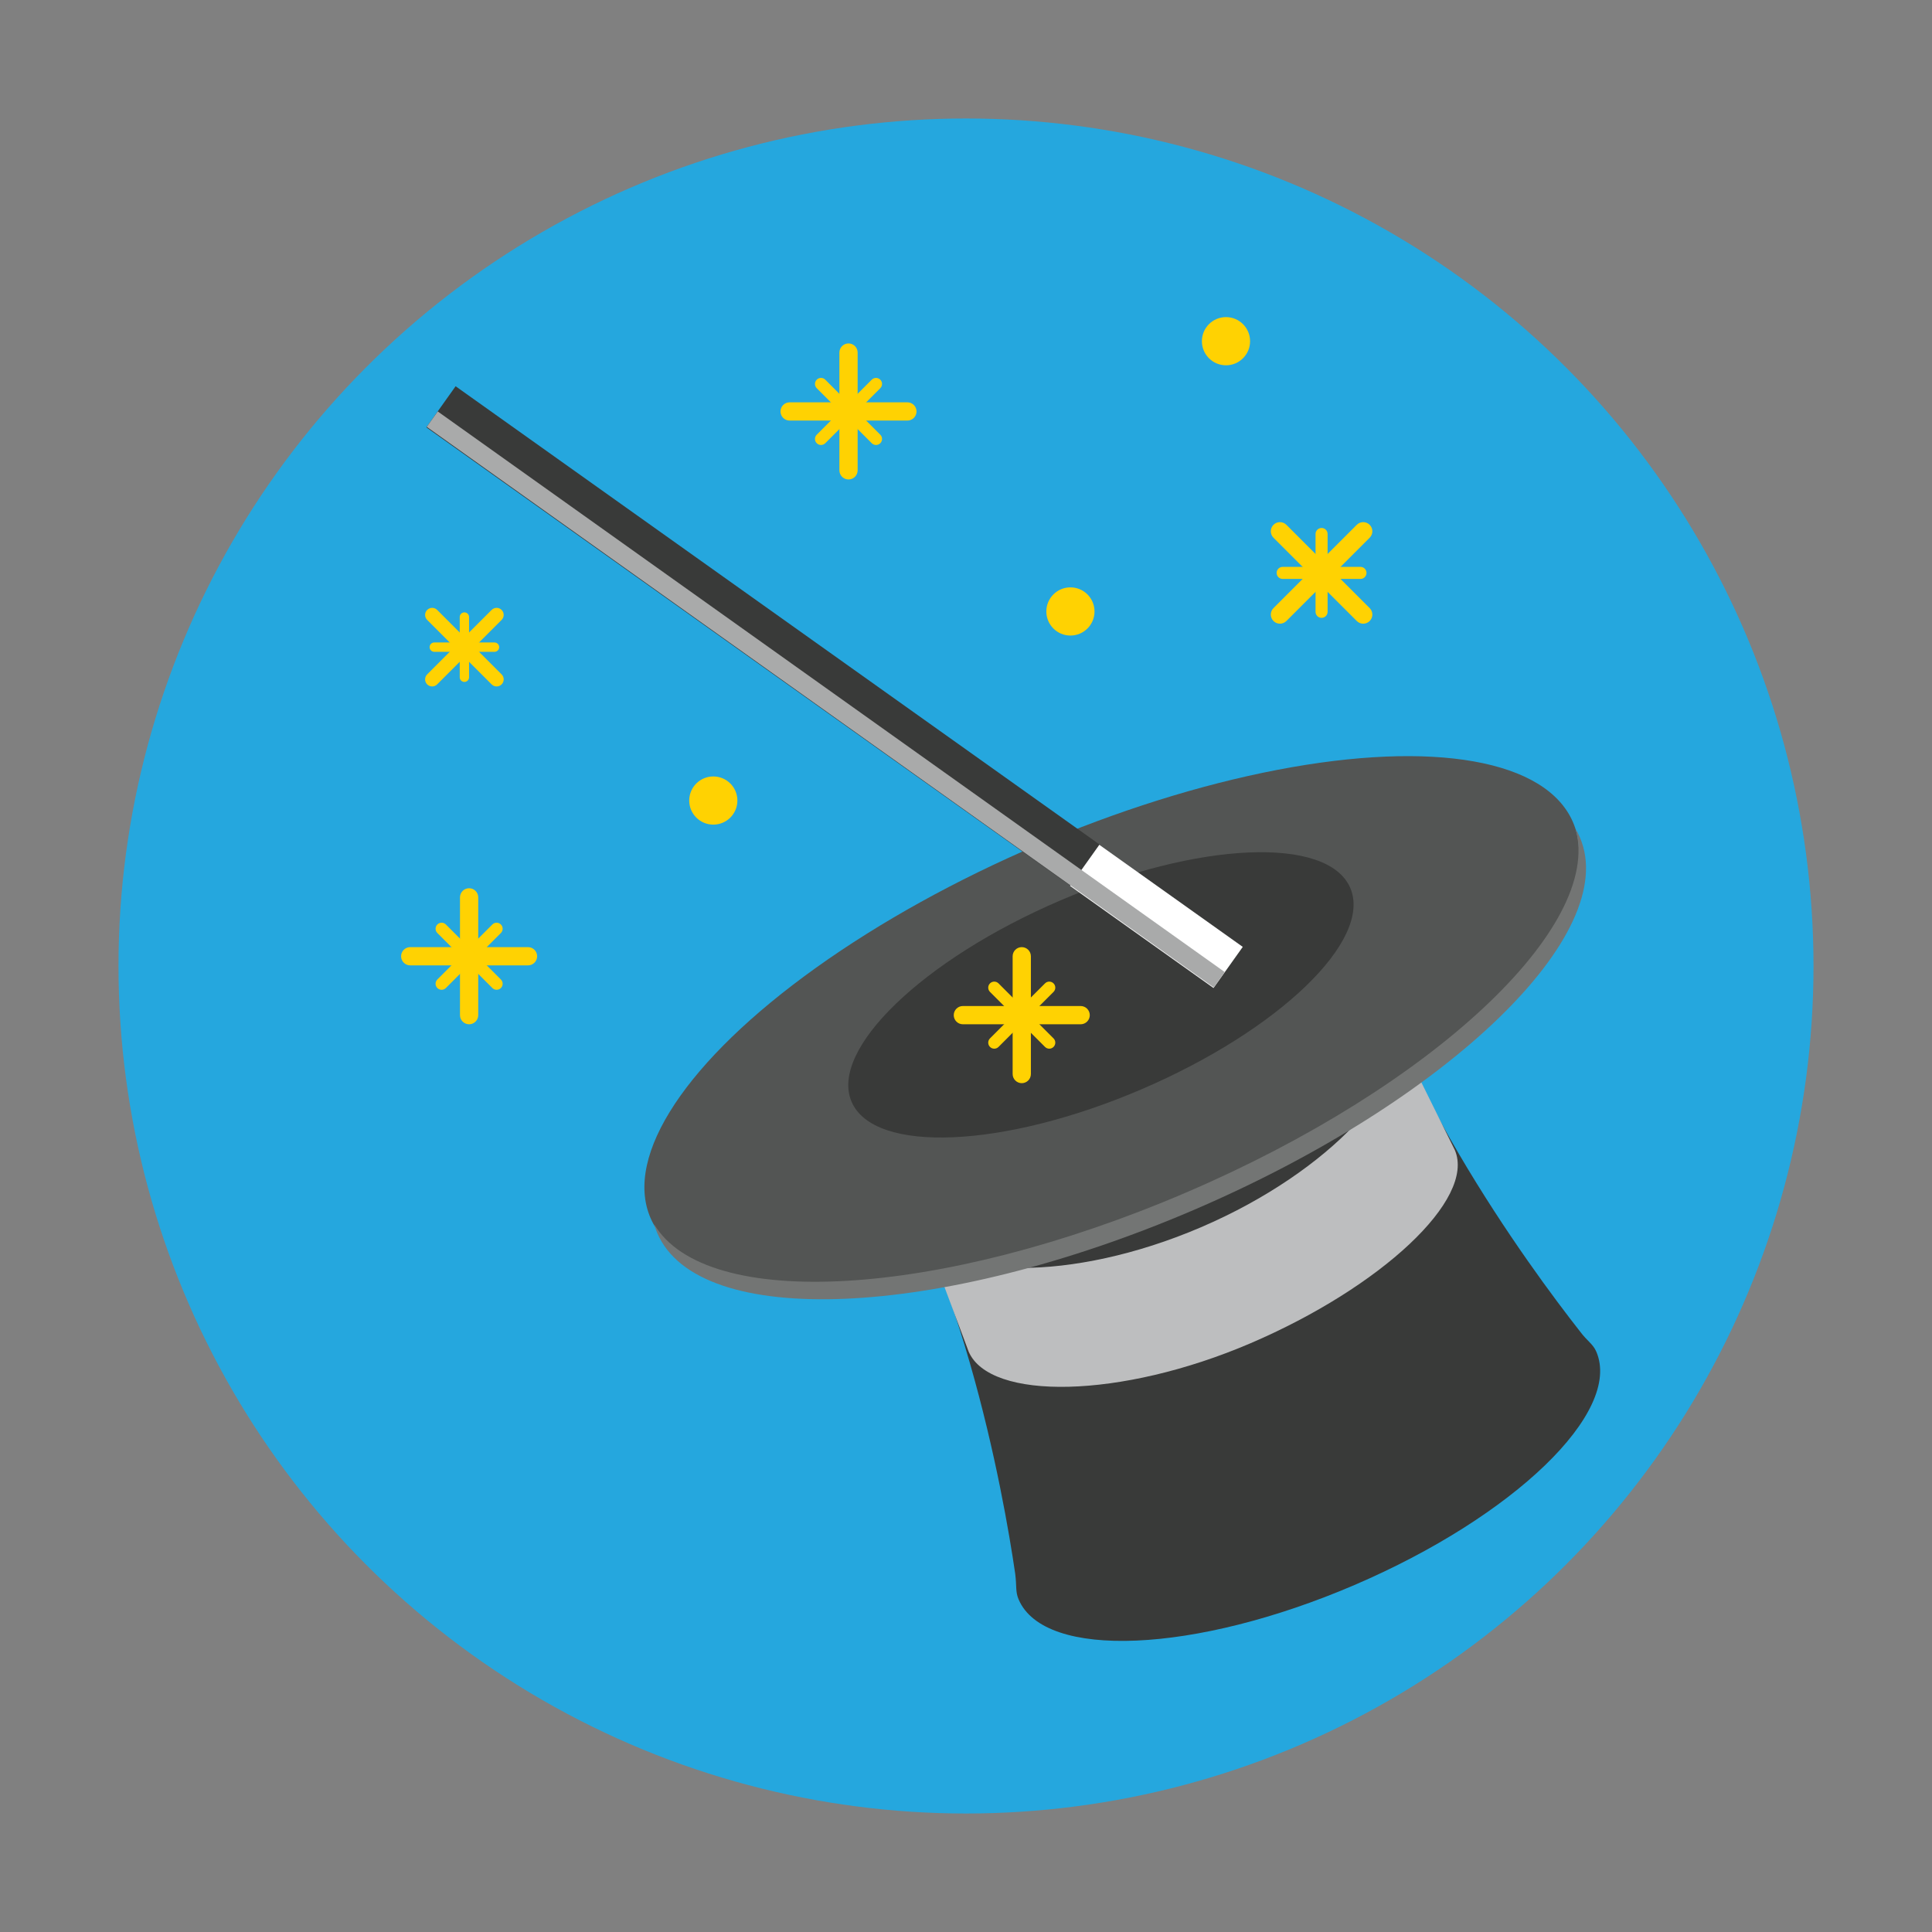 <?xml version="1.0" encoding="utf-8"?>
<!-- Generator: Adobe Illustrator 16.0.0, SVG Export Plug-In . SVG Version: 6.00 Build 0)  -->
<!DOCTYPE svg PUBLIC "-//W3C//DTD SVG 1.1 Tiny//EN" "http://www.w3.org/Graphics/SVG/1.1/DTD/svg11-tiny.dtd">
<svg version="1.1" baseProfile="tiny" id="Layer_1" xmlns="http://www.w3.org/2000/svg" xmlns:xlink="http://www.w3.org/1999/xlink"
	 x="0px" y="0px" width="300px" height="300px" viewBox="0 0 300 300" xml:space="preserve">
<rect x="0" y="0" width="300" height="300" fill="#808080" stroke="none"/>
<g>
	<circle fill="#25A7DE" cx="150" cy="150" r="131.6"/>
	<g>
		<g>
			<path fill="#393A39" d="M245.355,206.761c-7.706-9.818-30.74-41.01-35.647-68.923l-38.718,16.608l-38.719,16.609
				c16.843,22.793,23.569,60.979,25.372,73.33c0.246,1.928,0.01,2.765,0.534,3.986c4.025,9.383,27.368,8.377,52.138-2.248
				c24.77-10.625,41.587-26.846,37.562-36.229C247.352,208.673,246.469,208.259,245.355,206.761z"/>
			<path fill="#BDBEBF" d="M225.904,178.578c3.28,7.647-11.509,21.33-31.694,29.989c-20.185,8.658-40.519,8.954-43.799,1.308
				l-7.081-18.915c3.28,7.647,22.974,8.266,43.159-0.393c20.185-8.658,33.303-23.34,30.023-30.988L225.904,178.578z"/>
			<g>
				
					<ellipse transform="matrix(0.919 -0.394 0.394 0.919 -48.444 80.892)" fill="#535554" cx="172.667" cy="158.359" rx="77.942" ry="29.527"/>
				<path fill="#737574" d="M184.171,185.177c-38.357,16.453-74.571,18.463-82.598,4.909c0.135,0.476,0.298,0.942,0.494,1.397
					c6.428,14.987,43.709,13.38,83.27-3.589c39.561-16.97,66.418-42.875,59.99-57.862c-0.195-0.456-0.421-0.896-0.672-1.321
					C248.943,143.869,222.528,168.723,184.171,185.177z"/>
				
					<ellipse transform="matrix(0.919 -0.394 0.394 0.919 -47.039 79.915)" fill="#393A39" cx="170.989" cy="154.447" rx="42.131" ry="15.961"/>
			</g>
		</g>
		<g>
			
				<rect x="114.597" y="37.332" transform="matrix(-0.58 0.815 -0.815 -0.58 267.649 59.404)" fill="#393A39" width="7.834" height="122.711"/>
			
				<rect x="175.701" y="128.548" transform="matrix(-0.58 0.815 -0.815 -0.58 399.649 78.394)" fill="#FFFFFF" width="7.833" height="27.33"/>
			<polygon fill="#A9AAAA" points="188.475,153.332 166.215,137.476 66.268,66.28 67.971,63.889 167.917,135.085 190.178,150.941 
							"/>
		</g>
		<g>
			<path fill="#FFD202" d="M131.757,74.452c-0.783,0-1.417-0.635-1.417-1.417v-18.29c0-0.783,0.635-1.417,1.417-1.417
				s1.417,0.635,1.417,1.417v18.29C133.174,73.817,132.54,74.452,131.757,74.452z"/>
			<path fill="#FFD202" d="M140.901,65.307h-18.29c-0.783,0-1.417-0.635-1.417-1.417s0.635-1.417,1.417-1.417h18.29
				c0.783,0,1.417,0.635,1.417,1.417S141.684,65.307,140.901,65.307z"/>
			<path fill="#FFD202" d="M127.485,69.097c-0.24,0-0.479-0.091-0.662-0.274c-0.366-0.366-0.366-0.958,0-1.324l8.542-8.542
				c0.365-0.366,0.959-0.366,1.324,0c0.366,0.366,0.366,0.958,0,1.324l-8.542,8.542C127.965,69.006,127.725,69.097,127.485,69.097z"
				/>
			<path fill="#FFD202" d="M136.028,69.097c-0.24,0-0.479-0.091-0.662-0.274l-8.542-8.542c-0.366-0.366-0.366-0.958,0-1.324
				c0.365-0.366,0.959-0.366,1.324,0l8.542,8.542c0.366,0.366,0.366,0.958,0,1.324C136.507,69.006,136.268,69.097,136.028,69.097z"
				/>
		</g>
		<g>
			<path fill="#FFD202" d="M211.68,96.845c-0.363,0-0.726-0.138-1.002-0.415l-12.933-12.933c-0.554-0.554-0.554-1.451,0-2.005
				s1.451-0.554,2.005,0l12.933,12.933c0.554,0.554,0.554,1.451,0,2.005C212.405,96.707,212.042,96.845,211.68,96.845z"/>
			<path fill="#FFD202" d="M198.747,96.845c-0.363,0-0.726-0.138-1.002-0.415c-0.554-0.554-0.554-1.451,0-2.005l12.933-12.933
				c0.554-0.554,1.451-0.554,2.005,0s0.554,1.451,0,2.005L199.75,96.43C199.473,96.707,199.11,96.845,198.747,96.845z"/>
			<path fill="#FFD202" d="M205.213,95.938c-0.517,0-0.937-0.419-0.937-0.937V82.921c0-0.517,0.419-0.937,0.937-0.937
				s0.937,0.419,0.937,0.937v12.081C206.149,95.519,205.73,95.938,205.213,95.938z"/>
			<path fill="#FFD202" d="M211.253,89.898h-12.081c-0.517,0-0.937-0.419-0.937-0.937s0.419-0.937,0.937-0.937h12.081
				c0.517,0,0.937,0.419,0.937,0.937S211.771,89.898,211.253,89.898z"/>
		</g>
		<g>
			<path fill="#FFD202" d="M158.659,168.194c-0.783,0-1.417-0.635-1.417-1.417v-18.29c0-0.783,0.635-1.417,1.417-1.417
				s1.417,0.635,1.417,1.417v18.29C160.076,167.559,159.441,168.194,158.659,168.194z"/>
			<path fill="#FFD202" d="M167.804,159.049h-18.29c-0.783,0-1.417-0.635-1.417-1.417s0.635-1.417,1.417-1.417h18.29
				c0.783,0,1.417,0.635,1.417,1.417S168.586,159.049,167.804,159.049z"/>
			<path fill="#FFD202" d="M154.388,162.839c-0.24,0-0.479-0.091-0.662-0.274c-0.366-0.366-0.366-0.958,0-1.324l8.542-8.542
				c0.365-0.366,0.959-0.366,1.324,0c0.366,0.366,0.366,0.958,0,1.324l-8.542,8.542
				C154.867,162.748,154.627,162.839,154.388,162.839z"/>
			<path fill="#FFD202" d="M162.93,162.839c-0.24,0-0.479-0.091-0.662-0.274l-8.542-8.542c-0.366-0.366-0.366-0.958,0-1.324
				c0.365-0.366,0.959-0.366,1.324,0l8.542,8.542c0.366,0.366,0.366,0.958,0,1.324C163.41,162.748,163.17,162.839,162.93,162.839z"
				/>
		</g>
		<g>
			<path fill="#FFD202" d="M77.115,106.591c-0.281,0-0.562-0.107-0.776-0.321L66.331,96.261c-0.428-0.429-0.428-1.123,0-1.552
				c0.429-0.429,1.123-0.429,1.552,0l10.009,10.009c0.428,0.429,0.428,1.123,0,1.552C77.677,106.484,77.396,106.591,77.115,106.591z
				"/>
			<path fill="#FFD202" d="M67.106,106.591c-0.281,0-0.562-0.107-0.776-0.321c-0.428-0.429-0.428-1.123,0-1.552l10.009-10.009
				c0.429-0.429,1.123-0.429,1.552,0c0.428,0.429,0.428,1.123,0,1.552L67.882,106.27C67.668,106.484,67.387,106.591,67.106,106.591z
				"/>
			<path fill="#FFD202" d="M72.111,105.889c-0.4,0-0.725-0.324-0.725-0.725v-9.35c0-0.4,0.324-0.725,0.725-0.725
				s0.725,0.324,0.725,0.725v9.35C72.836,105.564,72.512,105.889,72.111,105.889z"/>
			<path fill="#FFD202" d="M76.786,101.214h-9.35c-0.4,0-0.725-0.324-0.725-0.725s0.324-0.725,0.725-0.725h9.35
				c0.4,0,0.725,0.324,0.725,0.725S77.187,101.214,76.786,101.214z"/>
		</g>
		<g>
			<path fill="#FFD202" d="M72.843,159.049c-0.783,0-1.417-0.635-1.417-1.417v-18.29c0-0.783,0.635-1.417,1.417-1.417
				s1.417,0.635,1.417,1.417v18.29C74.261,158.414,73.626,159.049,72.843,159.049z"/>
			<path fill="#FFD202" d="M81.988,149.904h-18.29c-0.783,0-1.417-0.635-1.417-1.417s0.635-1.417,1.417-1.417h18.29
				c0.783,0,1.417,0.635,1.417,1.417S82.771,149.904,81.988,149.904z"/>
			<path fill="#FFD202" d="M68.572,153.694c-0.24,0-0.479-0.091-0.662-0.274c-0.366-0.366-0.366-0.958,0-1.324l8.542-8.542
				c0.365-0.366,0.959-0.366,1.324,0c0.366,0.366,0.366,0.958,0,1.324l-8.542,8.542C69.052,153.603,68.812,153.694,68.572,153.694z"
				/>
			<path fill="#FFD202" d="M77.115,153.694c-0.24,0-0.479-0.091-0.662-0.274l-8.542-8.542c-0.366-0.366-0.366-0.958,0-1.324
				c0.365-0.366,0.959-0.366,1.324,0l8.542,8.542c0.366,0.366,0.366,0.958,0,1.324C77.594,153.603,77.354,153.694,77.115,153.694z"
				/>
		</g>
		<circle fill="#FFD202" cx="110.762" cy="124.307" r="3.74"/>
		<circle fill="#FFD202" cx="190.371" cy="52.982" r="3.741"/>
		<circle fill="#FFD202" cx="166.215" cy="94.947" r="3.741"/>
	</g>
</g>
</svg>
